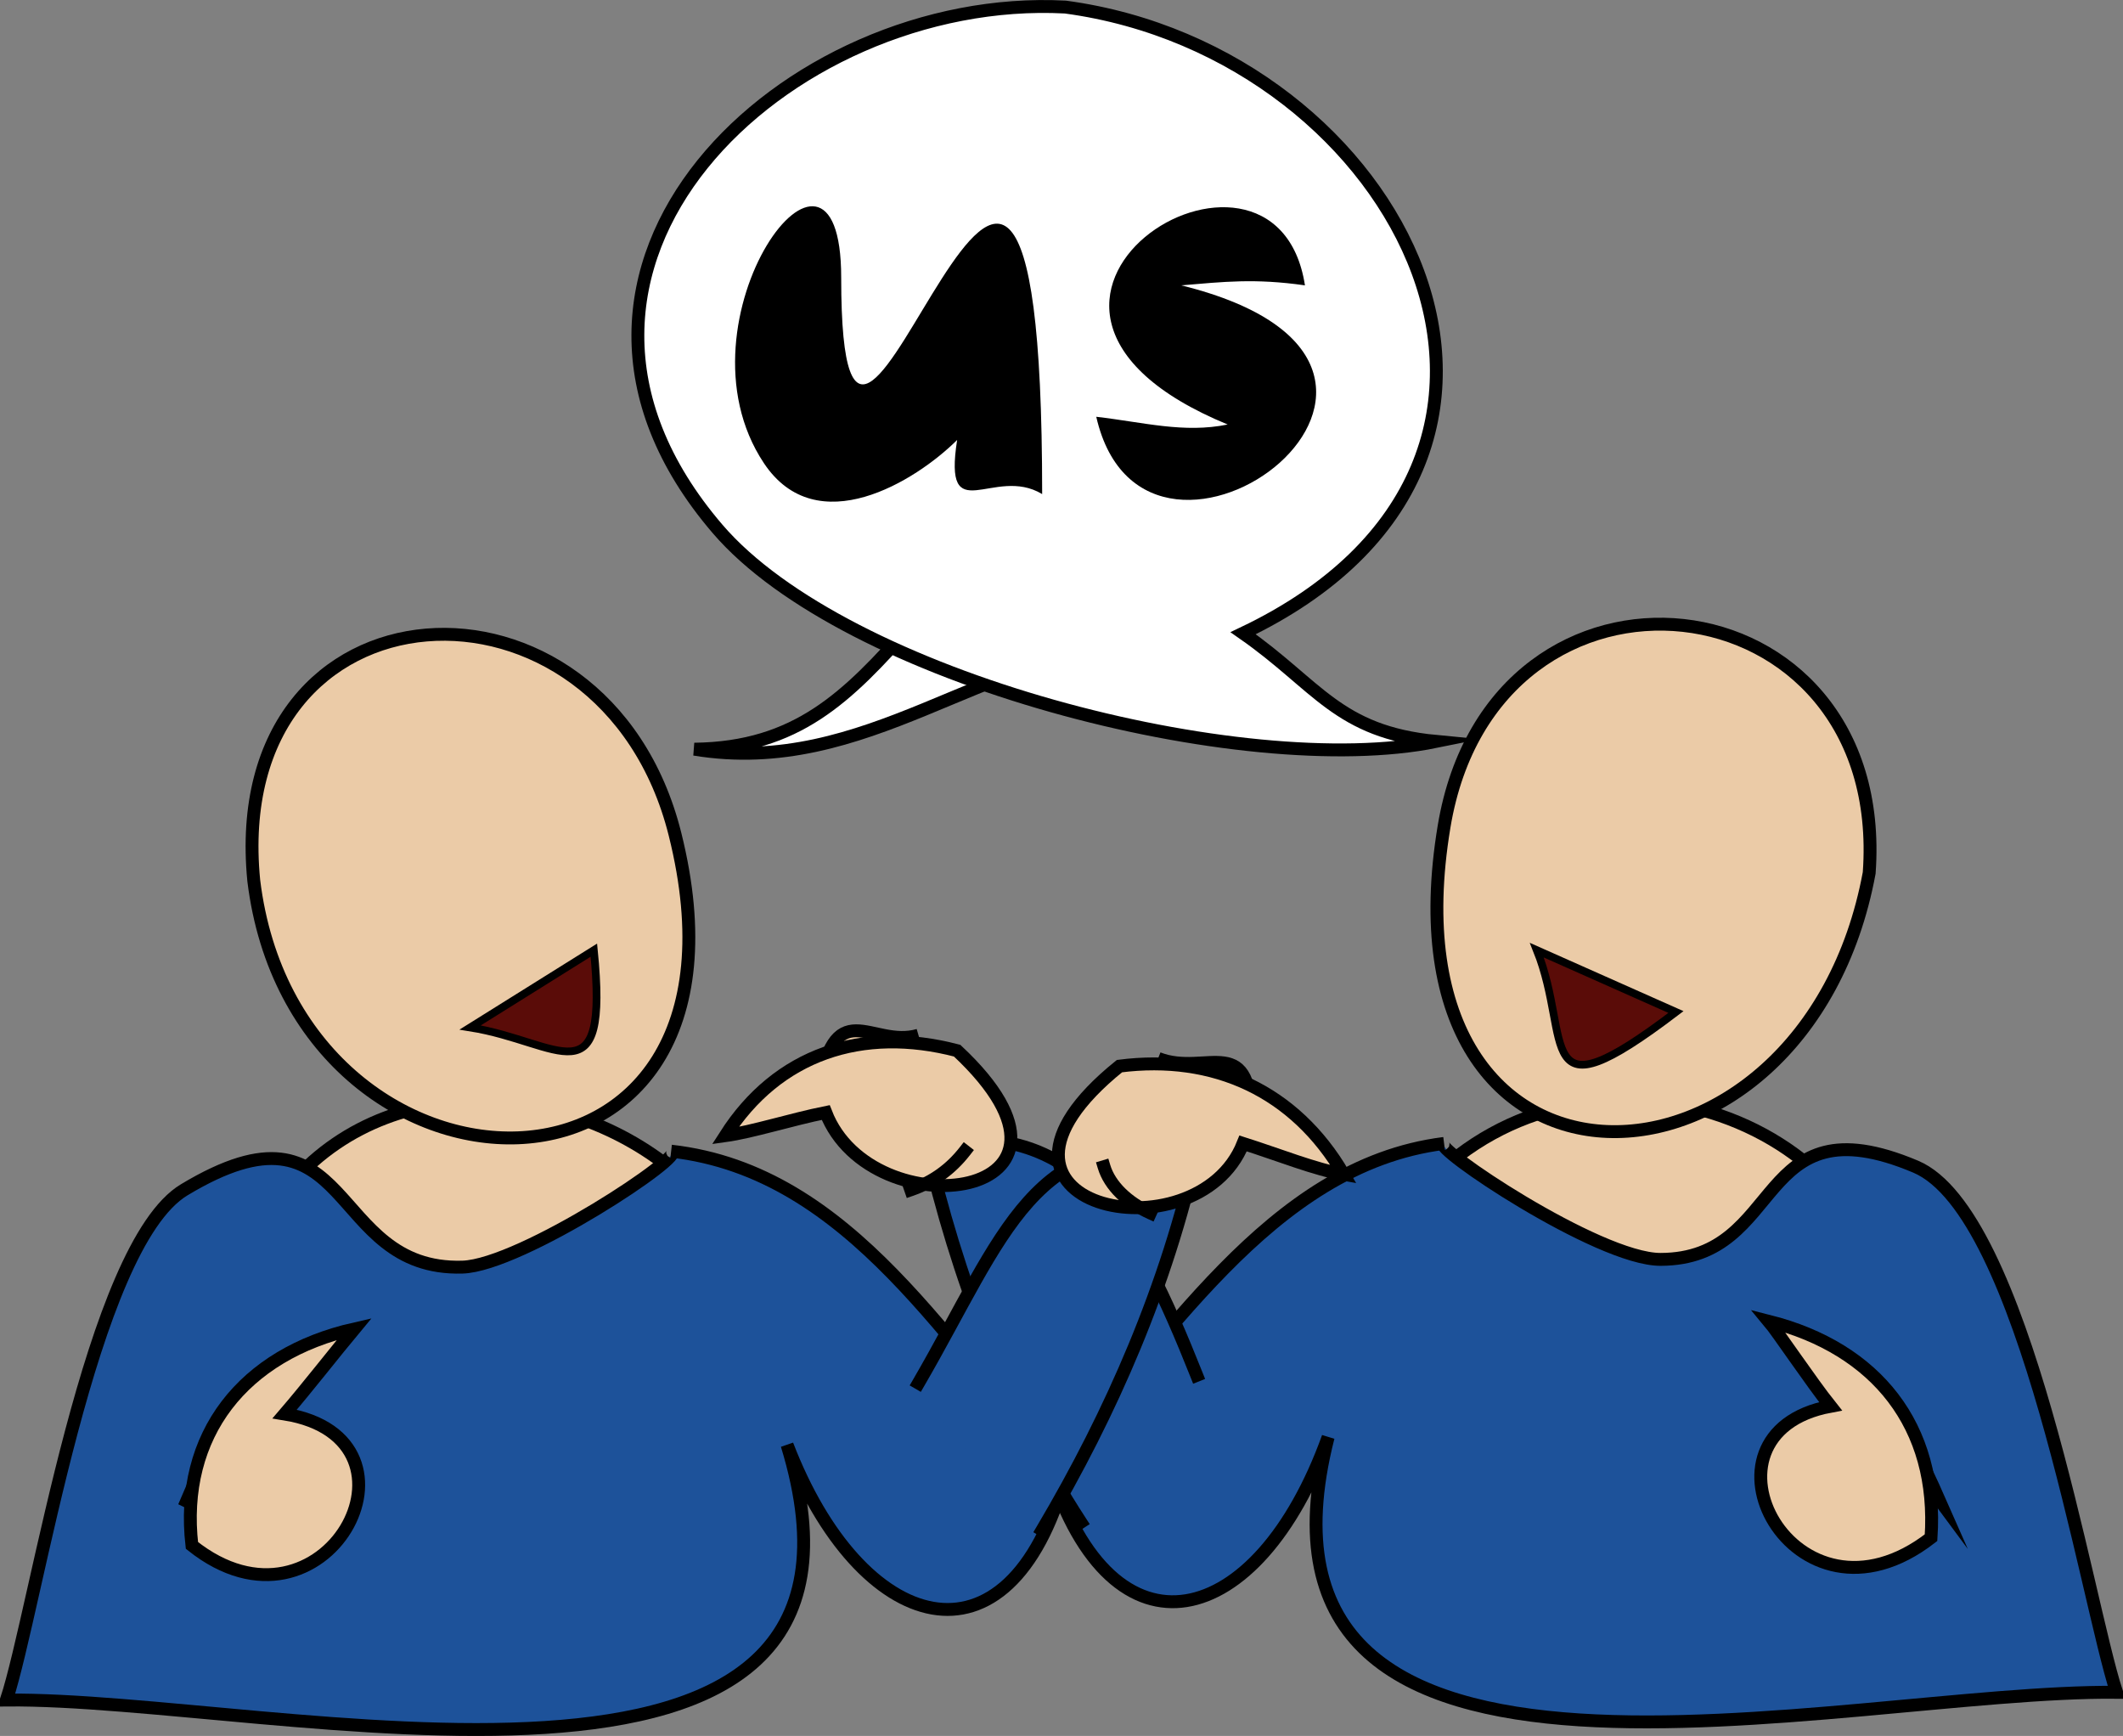 <svg xmlns="http://www.w3.org/2000/svg" xmlns:xlink="http://www.w3.org/1999/xlink" version="1.1" id="Layer_1" x="0px" y="0px" enable-background="new 0 0 822.05 841.89" xml:space="preserve" viewBox="306.99 338.08 206 168.42">
<rect x="306.99" y="338.08" width="206" height="168.42" fill="#808080" stroke="none"/>
<path fill-rule="evenodd" clip-rule="evenodd" fill="#EBCBA7" stroke="#000000" stroke-width="1.25" stroke-linecap="square" stroke-miterlimit="10" d="  M445.613,452.765c15.037-15.403,43.021-7.509,45.75,15C474.882,471.151,444.672,477.617,445.613,452.765z"/>
<path fill-rule="evenodd" clip-rule="evenodd" fill="#1D529A" stroke="#000000" stroke-width="1.25" stroke-linecap="square" stroke-miterlimit="10" d="  M408.863,480.515c11.074-11.689,21.172-29.357,38.25-31.5c-1.48,0.186,14.93,11.259,21,11.25c12.206-0.018,8.993-15.641,24.75-9  c10.592,4.464,16.547,41.93,19.5,51c-26.714-0.262-86.781,15.652-76.5-24.75C429.072,496.372,414.943,499.951,408.863,480.515z"/>
<path fill-rule="evenodd" clip-rule="evenodd" fill="#EBCBA7" stroke="#000000" stroke-width="1.25" stroke-linecap="square" stroke-miterlimit="10" d="  M488.363,422.765c-6.233,33.633-47.797,34.781-41.25-4.5C451.93,389.364,490.461,393.654,488.363,422.765z"/>
<path fill-rule="evenodd" clip-rule="evenodd" fill="#1D529A" d="M423.113,471.515c-6.005-15.078-11.492-25.047-26.25-22.5  c2.953,12.888,7.707,25.551,15,36.75C415.392,481.296,420.808,476.673,423.113,471.515z"/>
<path fill="none" stroke="#000000" stroke-width="1.25" stroke-linecap="square" stroke-miterlimit="10" d="M423.113,471.515  c-6.005-15.078-11.492-25.047-26.25-22.5c2.953,12.888,7.707,25.551,15,36.75"/>
<path fill-rule="evenodd" clip-rule="evenodd" fill="#EBCBA7" stroke="#000000" stroke-width="1.25" stroke-linecap="square" stroke-miterlimit="10" d="  M495.113,483.515C489.116,469.908,485.919,471.131,495.113,483.515L495.113,483.515z"/>
<path fill-rule="evenodd" clip-rule="evenodd" fill="#EBCBA7" stroke="#000000" stroke-width="1.25" stroke-linecap="square" stroke-miterlimit="10" d="  M494.363,487.265c0.738-10.798-5.3-18.358-15.75-21c0.855,1.019,4.156,5.941,6,8.25  C470.321,477.167,481.096,497.568,494.363,487.265z"/>
<line fill="none" stroke="#000000" stroke-width="1.25" stroke-linecap="square" stroke-miterlimit="10" x1="477.863" y1="485.015" x2="477.863" y2="485.015"/>
<line fill="none" stroke="#000000" stroke-width="1.25" stroke-linecap="square" stroke-miterlimit="10" x1="489.863" y1="492.515" x2="489.863" y2="492.515"/>
<path fill-rule="evenodd" clip-rule="evenodd" fill="#EBCBA7" stroke="#000000" stroke-width="1.25" stroke-linecap="square" stroke-miterlimit="10" d="  M374.363,453.515c-10.1-10.273-28.745-12.352-39-0.75C312.588,478.529,375.377,480.925,374.363,453.515z"/>
<path fill-rule="evenodd" clip-rule="evenodd" fill="#1D529A" stroke="#000000" stroke-width="1.25" stroke-linecap="square" stroke-miterlimit="10" d="  M410.363,481.265c-11.226-12.188-20.69-29.521-38.25-31.5c1.844,0.208-14.556,11.083-20.25,11.25c-13.252,0.39-10.425-17.479-27-7.5  c-9.081,5.468-14.325,40.516-17.25,49.5c25.958-0.255,88.109,15.611,75.75-24.75C390.468,496.723,404.892,501.033,410.363,481.265z"/>
<path fill-rule="evenodd" clip-rule="evenodd" fill="#EBCBA7" stroke="#000000" stroke-width="1.25" stroke-linecap="square" stroke-miterlimit="10" d="  M331.613,423.515c4.109,33.49,50.639,34.555,40.875-4.5C365.604,391.476,328.672,393.517,331.613,423.515z"/>
<path fill-rule="evenodd" clip-rule="evenodd" fill="#1D529A" d="M396.113,472.265c8.302-14.297,11.138-25.115,27-22.5  c-2.89,13.006-8.205,25.291-15,36.75C404.343,482.038,398.672,477.482,396.113,472.265z"/>
<path fill="none" stroke="#000000" stroke-width="1.25" stroke-linecap="square" stroke-miterlimit="10" d="M396.113,472.265  c8.302-14.297,11.138-25.115,27-22.5c-2.89,13.006-8.205,25.291-15,36.75"/>
<path fill-rule="evenodd" clip-rule="evenodd" fill="#EBCBA7" stroke="#000000" stroke-width="1.25" stroke-linecap="square" stroke-miterlimit="10" d="  M396.113,438.515c-4.646,1.36-8.291-4.503-9.75,6C389.728,443.125,392.78,439.492,396.113,438.515z"/>
<path fill-rule="evenodd" clip-rule="evenodd" fill="#EBCBA7" stroke="#000000" stroke-width="1.25" stroke-linecap="square" stroke-miterlimit="10" d="  M399.863,440.015c-9.202-2.406-17.421,0.295-22.5,8.25c2.602-0.359,6.461-1.592,9.75-2.25  C391.599,457.583,415.44,454.583,399.863,440.015z"/>
<path fill-rule="evenodd" clip-rule="evenodd" fill="#EBCBA7" d="M400.613,449.765C395.534,453.694,394.608,454.411,400.613,449.765  L400.613,449.765z"/>
<path fill="none" stroke="#000000" stroke-width="1.25" stroke-linecap="square" stroke-miterlimit="10" d="M400.613,449.765  c-1.378,1.767-3.105,3.008-5.25,3.75"/>
<path fill-rule="evenodd" clip-rule="evenodd" fill="#EBCBA7" stroke="#000000" stroke-width="1.25" stroke-linecap="square" stroke-miterlimit="10" d="  M324.863,484.265C330.507,470.88,332.345,470.869,324.863,484.265L324.863,484.265z"/>
<path fill-rule="evenodd" clip-rule="evenodd" fill="#EBCBA7" stroke="#000000" stroke-width="1.25" stroke-linecap="square" stroke-miterlimit="10" d="  M325.613,488.015c-1.24-10.736,5.009-18.566,15.75-21c-1.693,2.03-4.607,5.756-6.75,8.25  C349.586,477.687,338.468,498.25,325.613,488.015z"/>
<line fill="none" stroke="#000000" stroke-width="1.25" stroke-linecap="square" stroke-miterlimit="10" x1="341.363" y1="485.765" x2="341.363" y2="485.765"/>
<line fill="none" stroke="#000000" stroke-width="1.25" stroke-linecap="square" stroke-miterlimit="10" x1="330.113" y1="493.265" x2="330.113" y2="493.265"/>
<path fill-rule="evenodd" clip-rule="evenodd" fill="#EBCBA7" stroke="#000000" stroke-width="1.25" stroke-linecap="square" stroke-miterlimit="10" d="  M419.363,440.765c4.729,1.867,9.297-2.948,9,6.75C425.501,445.738,422.415,441.97,419.363,440.765z"/>
<path fill-rule="evenodd" clip-rule="evenodd" fill="#EBCBA7" stroke="#000000" stroke-width="1.25" stroke-linecap="square" stroke-miterlimit="10" d="  M415.615,441.515c9.158-1.173,17.012,2.399,21.748,10.5c-2.742-0.471-6.253-1.889-9.75-3  C423.078,460.382,398.633,455.22,415.615,441.515z"/>
<path fill-rule="evenodd" clip-rule="evenodd" fill="#EBCBA7" d="M414.115,451.265C417.39,455.03,419.686,457.669,414.115,451.265  L414.115,451.265z"/>
<path fill="none" stroke="#000000" stroke-width="1.25" stroke-linecap="square" stroke-miterlimit="10" d="M414.115,451.265  c0.562,1.871,2.282,3.492,4.498,4.5"/>
<path fill-rule="evenodd" clip-rule="evenodd" fill="#FFFFFF" stroke="#000000" stroke-width="1.25" stroke-linecap="square" stroke-miterlimit="10" d="  M395.363,398.765c-6.125,6.932-11.067,11.887-21,12c16.737,2.762,28.399-9.75,42.75-9.75c9.275,0-3.889-18.117-6-23.25  C401.875,382.415,394.038,390.538,395.363,398.765z"/>
<path fill-rule="evenodd" clip-rule="evenodd" fill="#FFFFFF" stroke="#000000" stroke-width="1.25" stroke-linecap="square" stroke-miterlimit="10" d="  M410.363,338.765c32.822,4.414,52.643,43.869,17.25,60.75c7.26,5.06,9.159,9.584,18.75,10.5  c-18.796,3.818-57.324-6.127-69.75-20.625C354.813,363.957,383.301,337.324,410.363,338.765z"/>
<path fill-rule="evenodd" clip-rule="evenodd" fill="#5A0C08" stroke="#000000" stroke-width="0.75" stroke-linecap="square" stroke-miterlimit="10" d="  M456.113,430.265c4.5,2,9,4,13.5,6C455.607,446.908,459.6,438.98,456.113,430.265z"/>
<path fill-rule="evenodd" clip-rule="evenodd" fill="#5A0C08" stroke="#000000" stroke-width="0.75" stroke-linecap="square" stroke-miterlimit="10" d="  M352.613,437.765c4-2.5,8-5,12-7.5C366.088,445.041,361.298,439.144,352.613,437.765z"/>
<path fill-rule="evenodd" clip-rule="evenodd" d="M408.113,386.015c-4.69-2.831-9.627,3.583-8.25-5.25  c-4.024,4.002-13.624,9.949-18.75,2.25c-9.281-13.94,7.5-36.361,7.5-18C388.613,402.616,408.113,320.723,408.113,386.015z"/>
<path fill-rule="evenodd" clip-rule="evenodd" d="M413.363,378.515c4.592,0.532,8.504,1.622,12.75,0.75  c-28.481-11.735,4.586-32.258,7.5-13.5c-4.907-0.697-7.87-0.344-12,0C453.255,373.586,418.178,399.596,413.363,378.515z"/>
</svg>
